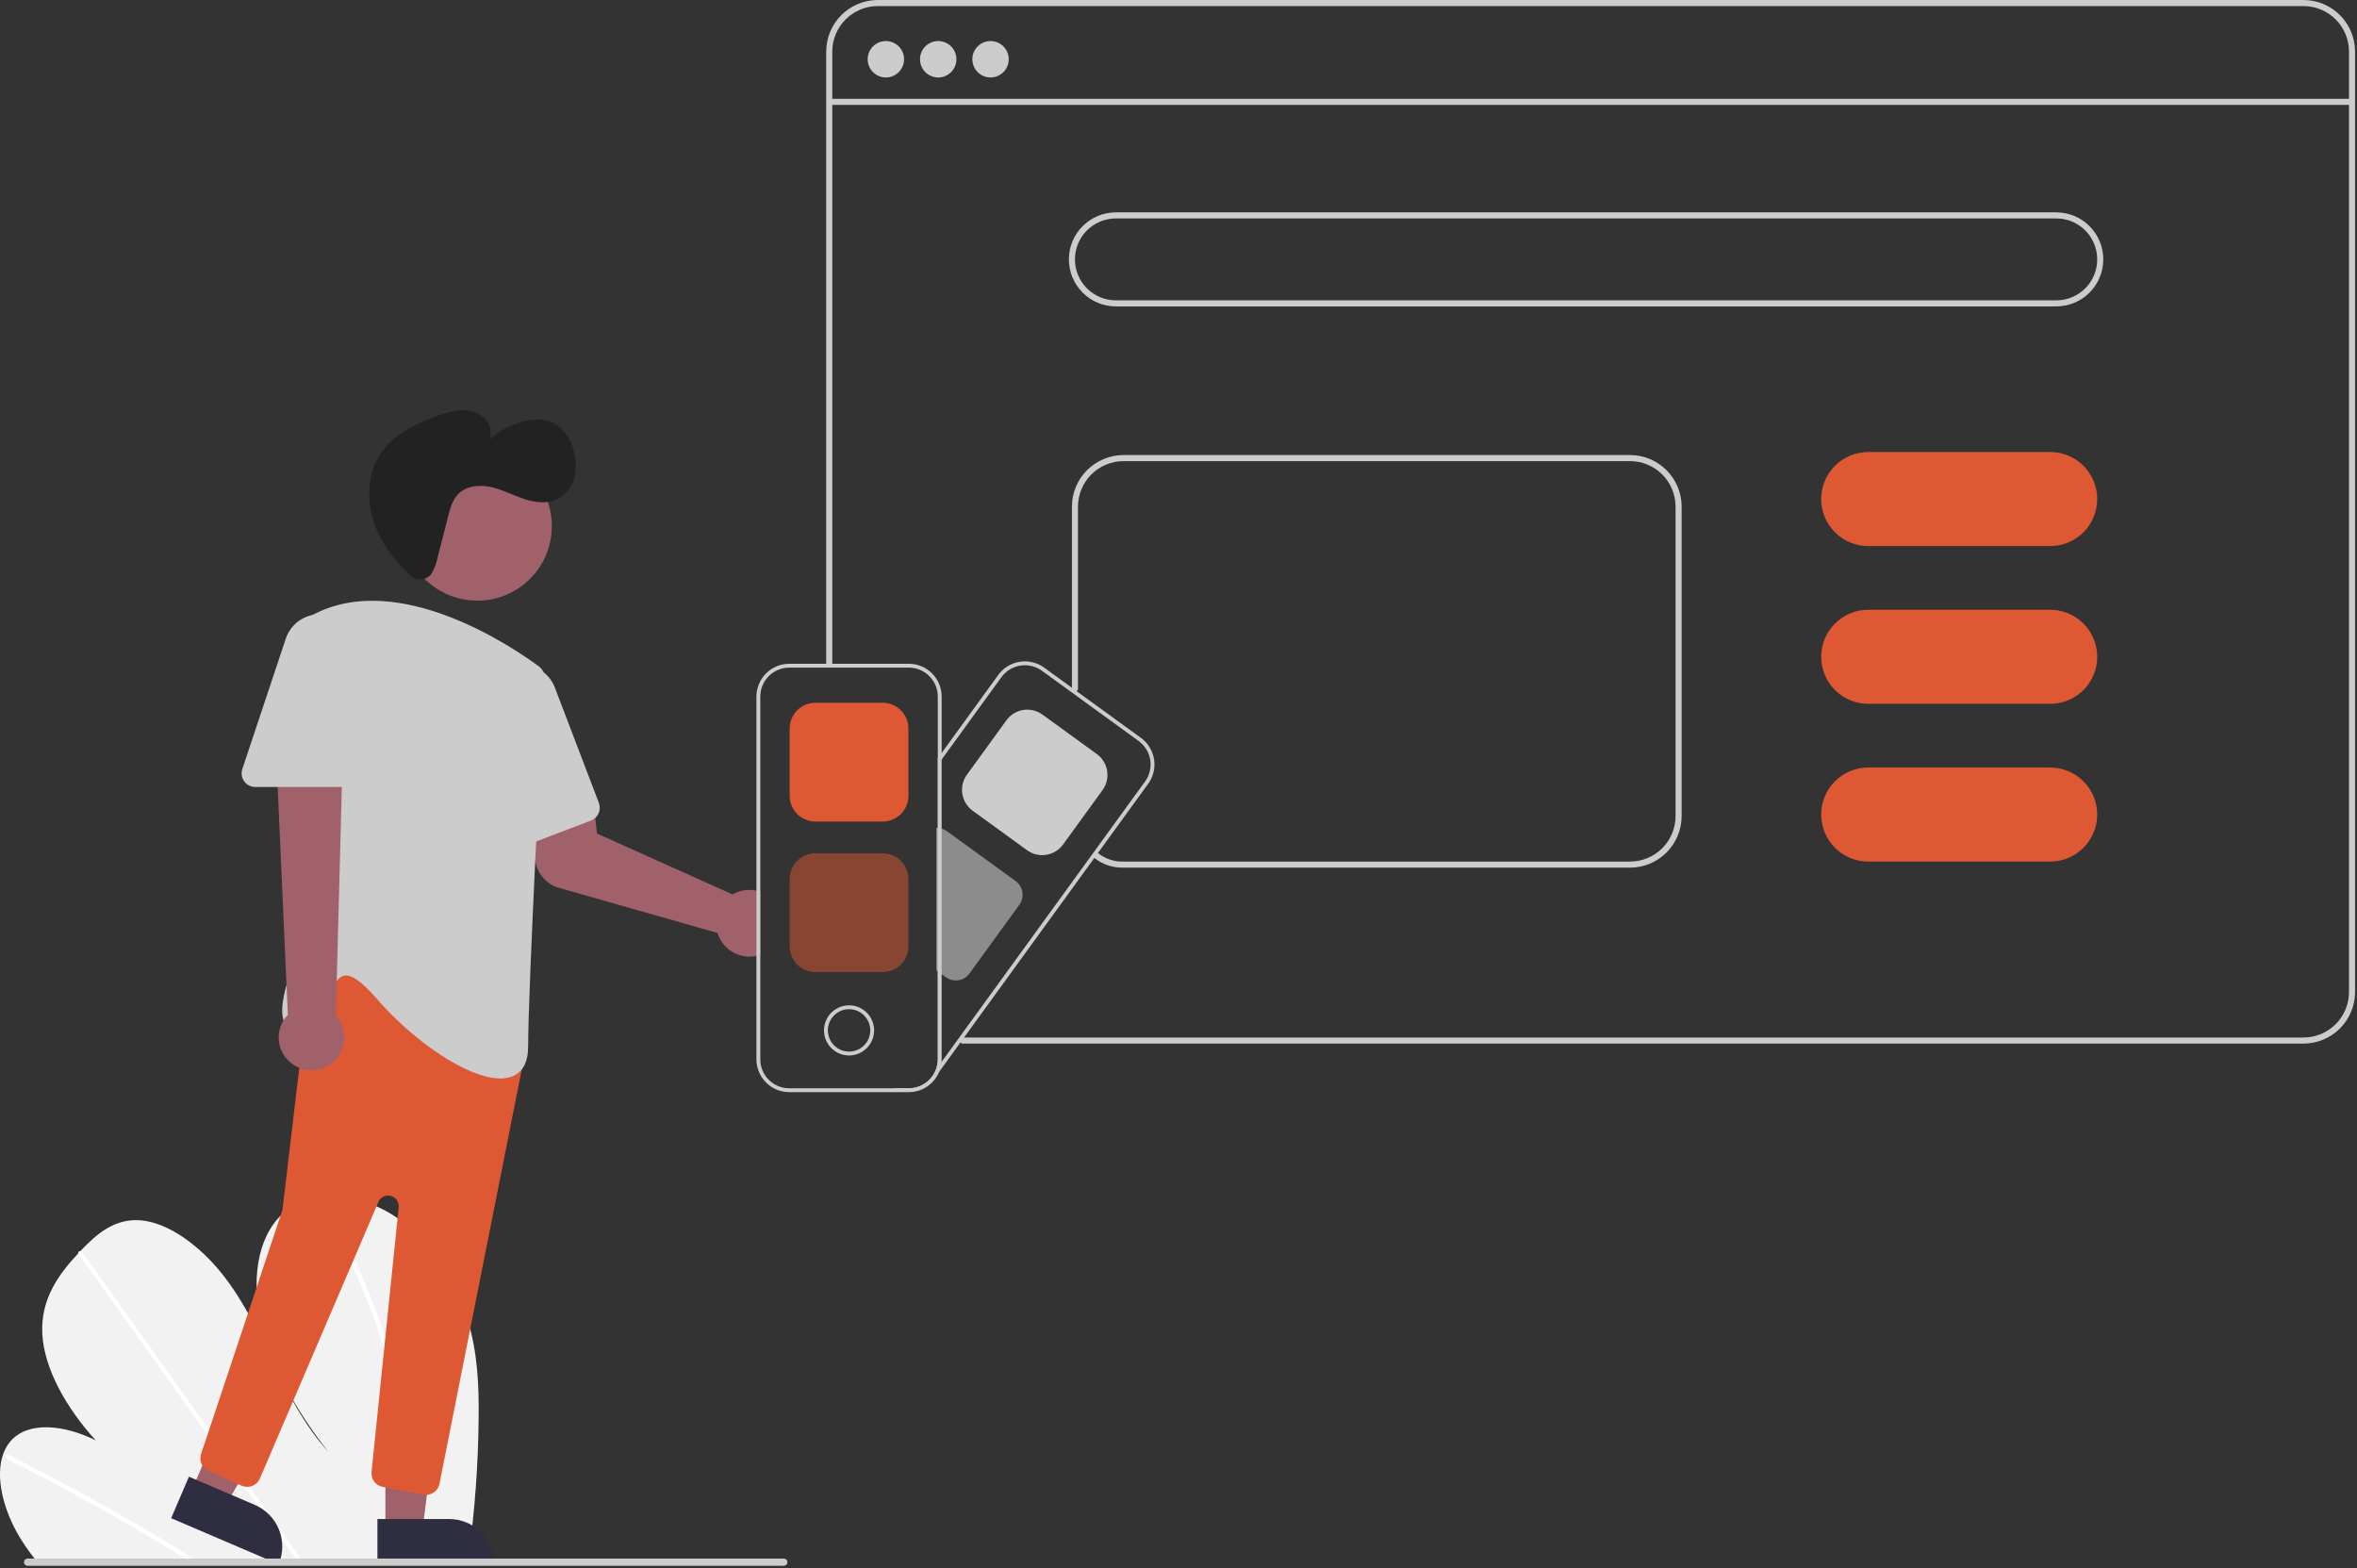<svg width="777" height="517" viewBox="0 0 777 517" fill="none" xmlns="http://www.w3.org/2000/svg">
<rect x="0" y="0" width="777" height="517" fill="#333333" stroke="none"/>
<g clip-path="url(#clip0_10_2)">
<path d="M157.787 467.481C157.653 482.726 156.536 497.946 154.444 513.047C154.371 513.577 154.291 514.107 154.217 514.638L11.451 513.84C11.032 513.313 10.62 512.78 10.22 512.241C8.887 510.456 7.638 508.62 6.491 506.721C0.979 497.572 -1.544 486.861 0.984 479.47L1.03 479.355C1.576 477.737 2.436 476.242 3.561 474.957C9.326 468.468 20.983 469.549 31.562 474.788C22.074 464.402 14.518 451.296 13.944 439.598C13.382 428.187 19.348 420.036 25.819 413.109C26.032 412.88 26.244 412.657 26.456 412.435C26.559 412.32 26.669 412.212 26.771 412.098C31.82 406.819 37.707 401.615 46.227 402.244C55.571 402.936 65.931 410.763 73.195 419.883C80.459 428.997 85.286 439.351 90.179 449.455C95.078 459.554 100.378 469.91 108.24 478.541C97.592 465.073 89.007 449.749 85.836 434.846C82.665 419.942 85.456 405.628 94.945 398.609C97.826 396.544 101.16 395.199 104.667 394.687C105.077 394.619 105.493 394.563 105.915 394.514C114.7 393.515 125.189 396.553 134.113 403.816C143.941 411.812 150.755 423.667 154.145 434.921C157.535 446.174 157.896 457.008 157.787 467.481Z" fill="#F2F2F2"/>
<path d="M64.381 514.136L61.651 514.121C60.784 513.579 59.913 513.043 59.038 512.514C58.497 512.172 57.949 511.843 57.401 511.507C48.345 505.977 39.233 500.672 30.065 495.593C20.905 490.509 11.698 485.66 2.446 481.045C2.201 480.938 2.001 480.749 1.881 480.51C1.76 480.271 1.728 479.997 1.788 479.737C1.798 479.703 1.814 479.67 1.834 479.641C1.963 479.399 2.251 479.298 2.672 479.505C3.807 480.074 4.949 480.643 6.083 481.225C15.361 485.919 24.599 490.848 33.797 496.01C42.988 501.17 52.127 506.558 61.214 512.174C61.405 512.291 61.597 512.413 61.788 512.529C62.654 513.065 63.515 513.6 64.381 514.136Z" fill="white"/>
<path d="M99.581 514.332L97.892 514.323C97.512 513.79 97.137 513.257 96.757 512.725C87.811 500.18 78.868 487.636 69.926 475.092C55.283 454.555 40.644 434.018 26.009 413.481C25.923 413.37 25.858 413.244 25.819 413.109C25.694 412.654 26.028 412.388 26.456 412.435C26.637 412.46 26.81 412.524 26.963 412.622C27.117 412.72 27.248 412.85 27.348 413.002C35.558 424.519 43.766 436.032 51.971 447.541C66.538 467.975 81.103 488.407 95.666 508.837C96.592 510.134 97.519 511.437 98.445 512.734C98.826 513.267 99.206 513.8 99.581 514.332Z" fill="white"/>
<path d="M137.189 504.529C137.102 507.374 136.914 510.174 136.668 512.948C136.621 513.478 136.573 514.008 136.525 514.539L134.754 514.529C134.808 513.999 134.862 513.468 134.91 512.938C135.284 508.931 135.55 504.878 135.586 500.716C135.633 489.175 134.508 477.66 132.229 466.347C129.806 454.166 126.328 442.219 121.833 430.641C117.115 418.43 111.427 406.617 104.824 395.314C104.699 395.13 104.644 394.908 104.667 394.686C104.741 394.182 105.413 394.032 105.915 394.514C106.014 394.609 106.1 394.717 106.169 394.836C106.986 396.24 107.788 397.65 108.575 399.063C114.936 410.428 120.379 422.283 124.855 434.514C129.119 446.129 132.361 458.095 134.547 470.273C136.595 481.572 137.48 493.05 137.189 504.529V504.529Z" fill="white"/>
<path d="M537.363 286H370.363C366.882 286.104 363.478 284.968 360.756 282.795C360.546 282.634 360.408 282.396 360.373 282.133C360.339 281.871 360.409 281.605 360.57 281.394C360.731 281.184 360.968 281.046 361.231 281.01C361.493 280.975 361.759 281.045 361.97 281.205C364.342 283.114 367.321 284.106 370.363 284H537.363C541.34 283.996 545.153 282.414 547.965 279.602C550.777 276.79 552.359 272.977 552.363 269V167C552.359 163.023 550.777 159.21 547.965 156.398C545.153 153.586 541.34 152.004 537.363 152H370.363C366.386 152.004 362.574 153.586 359.762 156.398C356.95 159.21 355.368 163.023 355.363 167V227C355.363 227.265 355.258 227.52 355.07 227.707C354.883 227.895 354.628 228 354.363 228C354.098 228 353.844 227.895 353.656 227.707C353.469 227.52 353.363 227.265 353.363 227V167C353.368 162.493 355.161 158.172 358.348 154.985C361.535 151.798 365.856 150.005 370.363 150H537.363C541.87 150.005 546.191 151.798 549.378 154.985C552.565 158.172 554.358 162.493 554.363 167V269C554.358 273.507 552.565 277.828 549.378 281.015C546.191 284.202 541.87 285.995 537.363 286Z" fill="#CCCCCC"/>
<path d="M759.363 344H317.363C317.098 344 316.844 343.895 316.656 343.707C316.469 343.52 316.363 343.265 316.363 343C316.363 342.735 316.469 342.48 316.656 342.293C316.844 342.105 317.098 342 317.363 342H759.363C763.34 341.996 767.153 340.414 769.965 337.602C772.777 334.79 774.359 330.977 774.363 327V17C774.359 13.023 772.777 9.21 769.965 6.398C767.153 3.586 763.34 2.005 759.363 2H289.363C285.386 2.005 281.574 3.586 278.762 6.398C275.95 9.21 274.368 13.023 274.363 17V219C274.363 219.265 274.258 219.52 274.07 219.707C273.883 219.895 273.628 220 273.363 220C273.098 220 272.844 219.895 272.656 219.707C272.469 219.52 272.363 219.265 272.363 219V17C272.368 12.493 274.161 8.172 277.348 4.985C280.535 1.798 284.856 0.005 289.363 0H759.363C763.87 0.005 768.191 1.798 771.378 4.985C774.565 8.172 776.358 12.493 776.363 17V327C776.358 331.507 774.565 335.828 771.378 339.015C768.191 342.202 763.87 343.995 759.363 344V344Z" fill="#CCCCCC"/>
<path d="M776.036 32.575H273.036V34.575H776.036V32.575Z" fill="#CCCCCC"/>
<path d="M292.036 25.535C295.35 25.535 298.036 22.849 298.036 19.535C298.036 16.222 295.35 13.535 292.036 13.535C288.723 13.535 286.036 16.222 286.036 19.535C286.036 22.849 288.723 25.535 292.036 25.535Z" fill="#CCCCCC"/>
<path d="M309.286 25.535C312.6 25.535 315.286 22.849 315.286 19.535C315.286 16.222 312.6 13.535 309.286 13.535C305.973 13.535 303.286 16.222 303.286 19.535C303.286 22.849 305.973 25.535 309.286 25.535Z" fill="#CCCCCC"/>
<path d="M326.536 25.535C329.85 25.535 332.536 22.849 332.536 19.535C332.536 16.222 329.85 13.535 326.536 13.535C323.223 13.535 320.536 16.222 320.536 19.535C320.536 22.849 323.223 25.535 326.536 25.535Z" fill="#CCCCCC"/>
<path d="M677.863 101H367.863C363.752 101 359.81 99.367 356.903 96.46C353.996 93.553 352.363 89.611 352.363 85.5C352.363 81.389 353.996 77.447 356.903 74.54C359.81 71.633 363.752 70 367.863 70H677.863C681.974 70 685.917 71.633 688.823 74.54C691.73 77.447 693.363 81.389 693.363 85.5C693.363 89.611 691.73 93.553 688.823 96.46C685.917 99.367 681.974 101 677.863 101ZM367.863 72C364.283 72 360.849 73.422 358.317 75.954C355.786 78.486 354.363 81.92 354.363 85.5C354.363 89.08 355.786 92.514 358.317 95.046C360.849 97.578 364.283 99 367.863 99H677.863C681.444 99 684.877 97.578 687.409 95.046C689.941 92.514 691.363 89.08 691.363 85.5C691.363 81.92 689.941 78.486 687.409 75.954C684.877 73.422 681.444 72 677.863 72H367.863Z" fill="#CCCCCC"/>
<path d="M675.863 180H615.863C611.752 180 607.81 178.367 604.903 175.46C601.996 172.553 600.363 168.611 600.363 164.5C600.363 160.389 601.996 156.447 604.903 153.54C607.81 150.633 611.752 149 615.863 149H675.863C679.974 149 683.917 150.633 686.823 153.54C689.73 156.447 691.363 160.389 691.363 164.5C691.363 168.611 689.73 172.553 686.823 175.46C683.917 178.367 679.974 180 675.863 180V180Z" fill="#DE5833"/>
<path d="M675.863 232H615.863C611.752 232 607.81 230.367 604.903 227.46C601.996 224.553 600.363 220.611 600.363 216.5C600.363 212.389 601.996 208.447 604.903 205.54C607.81 202.633 611.752 201 615.863 201H675.863C679.974 201 683.917 202.633 686.823 205.54C689.73 208.447 691.363 212.389 691.363 216.5C691.363 220.611 689.73 224.553 686.823 227.46C683.917 230.367 679.974 232 675.863 232V232Z" fill="#DE5833"/>
<path d="M675.863 284H615.863C611.752 284 607.81 282.367 604.903 279.46C601.996 276.553 600.363 272.611 600.363 268.5C600.363 264.389 601.996 260.447 604.903 257.54C607.81 254.633 611.752 253 615.863 253H675.863C679.974 253 683.917 254.633 686.823 257.54C689.73 260.447 691.363 264.389 691.363 268.5C691.363 272.611 689.73 276.553 686.823 279.46C683.917 282.367 679.974 284 675.863 284V284Z" fill="#DE5833"/>
<path d="M249.363 293.58C248.607 293.421 247.836 293.34 247.063 293.34C245.612 293.339 244.175 293.625 242.833 294.18C242.381 294.368 241.943 294.588 241.523 294.84L196.783 274.76L195.523 262.62L176.233 262.11L176.363 282.31C176.387 284.65 177.164 286.919 178.58 288.782C179.996 290.645 181.975 292.001 184.223 292.65L236.543 307.54C236.663 307.92 236.773 308.25 236.903 308.56C237.498 309.99 238.388 311.277 239.515 312.339C240.642 313.401 241.981 314.212 243.443 314.72C244.609 315.132 245.837 315.341 247.073 315.34C247.843 315.342 248.611 315.258 249.363 315.09C249.794 314.999 250.219 314.879 250.633 314.73V293.93C250.217 293.789 249.793 293.672 249.363 293.58Z" fill="#A0616A"/>
<path d="M127.046 504.226H139.306L145.138 456.938H127.044L127.046 504.226Z" fill="#A0616A"/>
<path d="M162.95 515.609L124.42 515.61L124.419 500.724L148.063 500.722C152.011 500.722 155.798 502.291 158.59 505.082C161.382 507.874 162.95 511.66 162.95 515.609V515.609V515.609Z" fill="#2F2E41"/>
<path d="M63.321 491.01L74.591 495.837L98.572 454.666L81.94 447.541L63.321 491.01Z" fill="#A0616A"/>
<path d="M91.843 515.61L56.424 500.44L62.286 486.756L84.02 496.065C87.649 497.619 90.512 500.552 91.979 504.217C93.447 507.883 93.397 511.981 91.843 515.61L91.843 515.61Z" fill="#2F2E41"/>
<path d="M157.358 197.993C170.923 197.993 181.919 186.996 181.919 173.432C181.919 159.867 170.923 148.87 157.358 148.87C143.793 148.87 132.797 159.867 132.797 173.432C132.797 186.996 143.793 197.993 157.358 197.993Z" fill="#A0616A"/>
<path d="M139.614 492.665L126.118 490.093C125.008 489.888 124.017 489.272 123.343 488.367C122.669 487.462 122.362 486.336 122.483 485.215L131.433 397.956C131.518 397.123 131.302 396.288 130.825 395.601C130.347 394.913 129.639 394.42 128.829 394.21C128.019 394 127.16 394.088 126.409 394.457C125.657 394.825 125.063 395.451 124.734 396.22L85.662 487.387C85.427 487.935 85.086 488.431 84.658 488.846C84.23 489.26 83.724 489.586 83.169 489.803C82.615 490.021 82.022 490.126 81.426 490.113C80.83 490.1 80.243 489.968 79.698 489.726L68.722 484.847C67.697 484.396 66.878 483.578 66.426 482.554C65.974 481.529 65.922 480.373 66.28 479.312L93.002 399.145C93.078 398.92 93.129 398.687 93.157 398.451L101.832 325.204C101.926 324.404 102.234 323.645 102.722 323.004C103.21 322.364 103.861 321.866 104.607 321.563L131.995 310.437C132.805 310.108 133.694 310.022 134.552 310.19C135.411 310.357 136.202 310.772 136.828 311.382L171.399 345.043C171.937 345.565 172.336 346.214 172.559 346.93C172.782 347.647 172.821 348.408 172.673 349.143L144.87 489.121C144.664 490.141 144.112 491.059 143.307 491.719C142.502 492.38 141.494 492.742 140.453 492.744C140.171 492.744 139.89 492.717 139.614 492.665V492.665Z" fill="#DE5833"/>
<path d="M124.228 329.243C119.443 323.703 115.951 321.188 113.563 321.585C111.193 321.967 109.826 325.278 108.379 328.783C106.403 333.567 104.164 338.99 98.644 339.414C97.785 339.561 96.901 339.464 96.095 339.134C95.288 338.803 94.591 338.252 94.082 337.544C89.741 331.087 100.154 309.719 101.106 307.799L100.617 206.739C100.611 205.924 100.826 205.122 101.241 204.42C101.655 203.718 102.253 203.142 102.97 202.754C131.587 187.322 170.227 214.16 177.682 219.698C178.279 220.14 178.757 220.723 179.073 221.394C179.389 222.066 179.533 222.805 179.493 223.547C178.593 240.472 174.106 325.867 174.106 344.916C174.106 350.189 172.287 353.54 168.7 354.874C167.489 355.303 166.21 355.513 164.925 355.493C153.98 355.493 136.052 342.934 124.228 329.243Z" fill="#CCCCCC"/>
<path d="M164.164 280.171C163.565 279.782 163.069 279.255 162.717 278.634C162.365 278.014 162.168 277.317 162.141 276.604L160.202 231.339C160.083 228.552 160.959 225.813 162.674 223.613C164.389 221.413 166.831 219.895 169.563 219.331C172.294 218.767 175.138 219.193 177.584 220.533C180.03 221.874 181.92 224.041 182.914 226.647L197.422 264.664C197.846 265.779 197.81 267.017 197.323 268.106C196.836 269.195 195.936 270.046 194.822 270.472L168.241 280.616C167.575 280.874 166.858 280.968 166.148 280.89C165.439 280.813 164.758 280.566 164.164 280.171V280.171Z" fill="#CCCCCC"/>
<path d="M96.617 350.899C95.313 350.022 94.218 348.871 93.408 347.525C92.598 346.179 92.093 344.673 91.929 343.111C91.764 341.549 91.944 339.97 92.456 338.485C92.967 337 93.798 335.646 94.89 334.517L90.2 229.612L113.402 232.344L110.708 334.726C112.483 336.685 113.478 339.228 113.503 341.872C113.529 344.516 112.583 347.078 110.846 349.071C109.109 351.065 106.701 352.352 104.078 352.689C101.456 353.026 98.801 352.389 96.616 350.899H96.617Z" fill="#A0616A"/>
<path d="M80.505 257.547C80.085 256.97 79.809 256.301 79.701 255.595C79.594 254.89 79.657 254.169 79.887 253.493L94.214 210.51C95.096 207.864 96.891 205.618 99.278 204.174C101.664 202.73 104.487 202.182 107.241 202.629C109.994 203.076 112.499 204.488 114.306 206.613C116.114 208.737 117.106 211.436 117.106 214.225V254.916C117.105 256.109 116.63 257.253 115.787 258.096C114.943 258.94 113.799 259.414 112.606 259.416H84.156C83.442 259.42 82.738 259.252 82.103 258.926C81.467 258.601 80.919 258.128 80.505 257.547Z" fill="#CCCCCC"/>
<path d="M141.497 189.951C140.578 190.672 139.429 191.036 138.262 190.978C137.096 190.92 135.989 190.443 135.146 189.635C129.882 184.714 125.439 178.831 123.191 172.017C120.615 164.209 121.273 155.064 126.207 148.487C130.377 142.927 136.979 139.785 143.481 137.33C146.019 136.256 148.701 135.56 151.441 135.262C154.209 134.975 156.982 135.754 159.195 137.44C160.274 138.301 161.068 139.468 161.474 140.787C161.88 142.107 161.879 143.518 161.471 144.837C164.805 141.808 168.874 139.704 173.272 138.732C176.056 137.994 178.999 138.116 181.712 139.082C185.483 140.632 187.933 144.42 189.062 148.338C189.995 151.327 190.071 154.518 189.28 157.547C188.874 159.053 188.156 160.458 187.173 161.669C186.19 162.88 184.964 163.872 183.574 164.58C180.124 166.205 176.03 165.591 172.422 164.354C168.815 163.117 165.395 161.291 161.664 160.502C157.933 159.712 153.625 160.173 150.984 162.925C149.125 164.863 148.393 167.589 147.728 170.191L144.269 183.725C143.888 185.697 143.157 187.584 142.113 189.299C141.938 189.543 141.731 189.763 141.497 189.951Z" fill="#222222"/>
<path d="M309.153 273.43V319.59L309.783 320.05V273.5C309.575 273.462 309.365 273.439 309.153 273.43V273.43ZM376.123 243.23L344.203 220.06C341.879 218.381 338.984 217.69 336.153 218.14C333.321 218.59 330.782 220.143 329.093 222.46L310.423 248.2L309.153 249.94V349.19C309.15 351.719 308.144 354.144 306.356 355.932C304.567 357.721 302.143 358.727 299.613 358.73H294.313L297.383 359.35C298.09 359.498 298.811 359.572 299.533 359.57C301.242 359.57 302.926 359.166 304.448 358.391C305.971 357.615 307.288 356.491 308.293 355.11L309.593 353.31L378.523 258.33C380.201 256.007 380.89 253.114 380.44 250.285C379.99 247.455 378.438 244.918 376.123 243.23V243.23ZM377.493 257.58L310.383 350.05L309.673 351.03L309.603 351.13C309.724 350.49 309.784 349.841 309.783 349.19V251.24L310.423 250.36L330.133 223.21C331.622 221.167 333.859 219.797 336.355 219.4C338.852 219.002 341.404 219.61 343.453 221.09L375.373 244.26C377.417 245.748 378.788 247.985 379.186 250.482C379.583 252.979 378.974 255.531 377.493 257.58V257.58Z" fill="#CCCCCC"/>
<path d="M343.551 281.879C341.763 281.879 340.021 281.311 338.577 280.256L320.64 267.24C318.817 265.914 317.595 263.92 317.242 261.694C316.888 259.468 317.431 257.193 318.753 255.368L331.769 237.43C333.093 235.606 335.088 234.382 337.314 234.028C339.541 233.674 341.817 234.219 343.641 235.543L361.579 248.56C363.401 249.885 364.623 251.88 364.977 254.105C365.331 256.331 364.787 258.606 363.466 260.431L350.449 278.369C349.796 279.274 348.969 280.041 348.017 280.626C347.066 281.21 346.007 281.599 344.904 281.771C344.457 281.843 344.004 281.879 343.551 281.879V281.879Z" fill="#CCCCCC"/>
<path opacity="0.5" d="M315.065 323.187C313.89 323.187 312.746 322.814 311.797 322.121L308.652 319.84V272.897L309.181 272.929C309.655 272.957 310.123 273.043 310.576 273.187C311.14 273.365 311.672 273.635 312.15 273.984L334.798 290.425C335.392 290.856 335.895 291.4 336.278 292.025C336.662 292.651 336.919 293.346 337.033 294.07C337.148 294.795 337.119 295.535 336.948 296.249C336.777 296.962 336.467 297.635 336.035 298.228L319.6 320.877C319.171 321.473 318.629 321.977 318.004 322.361C317.379 322.745 316.685 323.001 315.96 323.115C315.664 323.162 315.365 323.186 315.065 323.187V323.187Z" fill="#E6E6E6"/>
<path d="M299.613 218.8H260.173C257.307 218.803 254.56 219.943 252.533 221.97C250.507 223.997 249.367 226.744 249.363 229.61V349.19C249.367 352.056 250.507 354.804 252.533 356.83C254.56 358.857 257.307 359.997 260.173 360H299.613C301.752 359.997 303.842 359.36 305.618 358.169C307.395 356.978 308.778 355.287 309.593 353.31C309.853 352.697 310.054 352.061 310.193 351.41C310.287 350.961 310.35 350.507 310.383 350.05C310.412 349.764 310.425 349.477 310.423 349.19V229.61C310.42 226.744 309.28 223.997 307.253 221.97C305.227 219.943 302.479 218.803 299.613 218.8V218.8ZM309.153 349.19C309.15 351.719 308.144 354.144 306.356 355.932C304.567 357.721 302.143 358.727 299.613 358.73H260.173C257.644 358.727 255.219 357.721 253.431 355.933C251.642 354.144 250.636 351.719 250.633 349.19V229.61C250.636 227.081 251.642 224.656 253.431 222.867C255.219 221.079 257.644 220.073 260.173 220.07H299.613C302.143 220.073 304.567 221.079 306.356 222.868C308.144 224.656 309.15 227.081 309.153 229.61V349.19Z" fill="#CCCCCC"/>
<path d="M290.975 270.817H268.812C266.559 270.815 264.398 269.918 262.805 268.325C261.211 266.731 260.315 264.571 260.312 262.317V240.154C260.315 237.901 261.211 235.74 262.805 234.147C264.398 232.553 266.559 231.657 268.812 231.654H290.975C293.229 231.657 295.389 232.553 296.983 234.147C298.576 235.74 299.472 237.901 299.475 240.154V262.317C299.472 264.571 298.576 266.731 296.983 268.325C295.389 269.918 293.229 270.815 290.975 270.817V270.817Z" fill="#DE5833"/>
<path opacity="0.5" d="M290.975 320.429H268.812C266.559 320.427 264.398 319.53 262.805 317.937C261.211 316.343 260.315 314.183 260.312 311.929V289.766C260.315 287.513 261.211 285.352 262.805 283.759C264.398 282.165 266.559 281.269 268.812 281.266H290.975C293.229 281.269 295.389 282.165 296.983 283.759C298.576 285.352 299.472 287.513 299.475 289.766V311.929C299.472 314.183 298.576 316.343 296.983 317.937C295.389 319.53 293.229 320.427 290.975 320.429Z" fill="#DE5833"/>
<path d="M279.894 331.38C278.258 331.38 276.659 331.865 275.299 332.773C273.939 333.682 272.879 334.974 272.253 336.485C271.627 337.996 271.463 339.659 271.782 341.263C272.101 342.867 272.889 344.341 274.045 345.498C275.202 346.654 276.675 347.442 278.279 347.761C279.884 348.08 281.547 347.916 283.058 347.291C284.569 346.665 285.861 345.605 286.769 344.245C287.678 342.885 288.163 341.286 288.163 339.65C288.16 337.458 287.288 335.356 285.738 333.805C284.188 332.255 282.086 331.383 279.894 331.38V331.38ZM279.894 346.64C278.51 346.639 277.158 346.228 276.008 345.458C274.858 344.689 273.963 343.596 273.434 342.317C272.906 341.039 272.768 339.632 273.039 338.275C273.31 336.919 273.977 335.673 274.956 334.695C275.935 333.718 277.182 333.052 278.539 332.783C279.896 332.515 281.302 332.654 282.58 333.184C283.858 333.715 284.95 334.612 285.717 335.763C286.485 336.914 286.895 338.267 286.894 339.65C286.889 341.504 286.15 343.281 284.838 344.592C283.526 345.902 281.748 346.639 279.894 346.64V346.64Z" fill="#CCCCCC"/>
<path d="M258.384 516.128H9.09C8.775 516.127 8.473 516.001 8.251 515.778C8.028 515.555 7.903 515.252 7.903 514.937C7.903 514.622 8.028 514.32 8.251 514.096C8.473 513.873 8.775 513.747 9.09 513.746H258.384C258.7 513.747 259.001 513.873 259.224 514.096C259.447 514.32 259.572 514.622 259.572 514.937C259.572 515.252 259.447 515.555 259.224 515.778C259.001 516.001 258.7 516.127 258.384 516.128V516.128Z" fill="#CCCCCC"/>
</g>
<defs>
<clipPath id="clip0_10_2">
<rect width="776.363" height="516.128" fill="white"/>
</clipPath>
</defs>
</svg>
